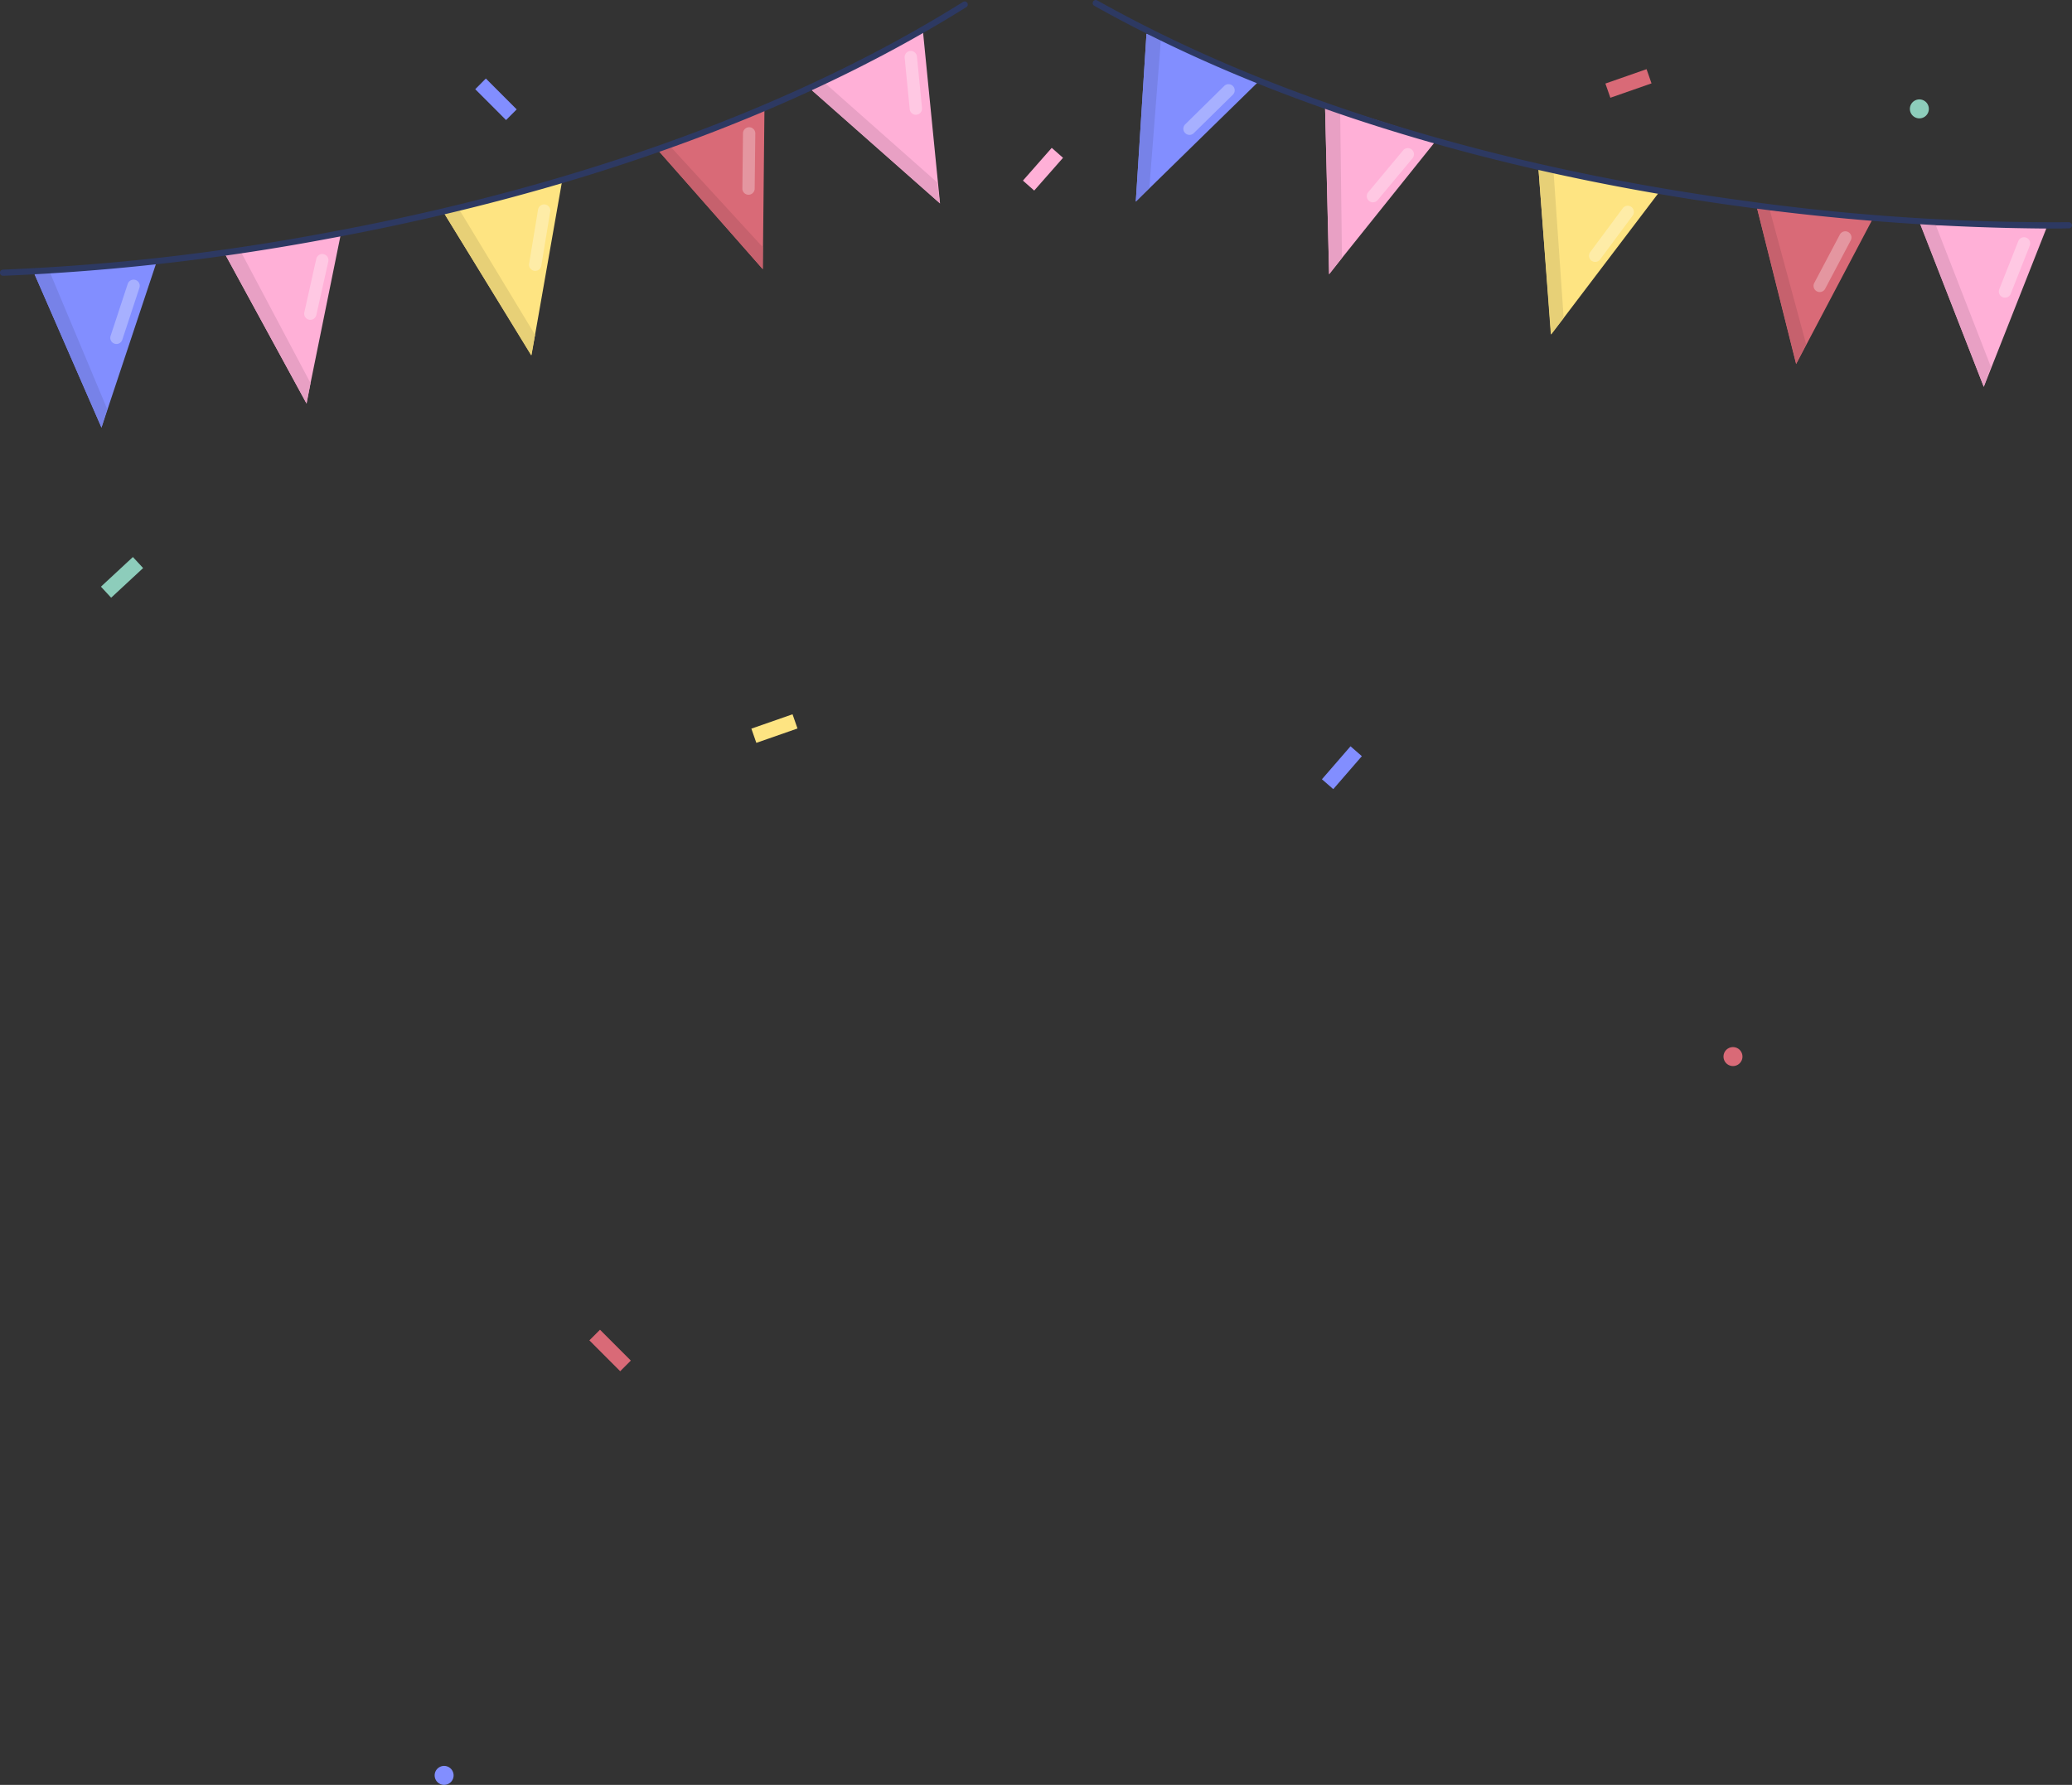 <svg xmlns="http://www.w3.org/2000/svg" width="286.375" height="246.722" viewBox="0 0 286.375 246.722"><rect x="0" y="0" width="286.375" height="246.722" fill="#333333" stroke="none"/><defs><style>.a{fill:#828eff;}.b{fill:#7782e8;}.c{fill:#ffb0d7;}.d{fill:#fee482;}.e{fill:#d96a77;}.f{fill:#e8a0c4;}.g{fill:#e7d077;}.h{fill:#c6616d;}.i{fill:#2d3962;}.j{opacity:0.3;}.k{fill:#fff;}.l{fill:#8dcdbb;}</style></defs><g transform="translate(0 0.209)"><g transform="translate(4.726 36.185)"><path class="a" d="M378.152,327.995l-7.56,22.71-9.3-21.316Z" transform="translate(-361.294 -327.995)"/></g><g transform="translate(4.726 37.384)"><path class="b" d="M361.294,329.64l9.3,21.316.794-2.555-7.946-18.957Z" transform="translate(-361.294 -329.444)"/></g><g transform="translate(31.092 32.138)"><path class="c" d="M409.205,323.1l-4.756,23.415-11.261-20.66Z" transform="translate(-393.189 -323.099)"/></g><g transform="translate(61.277 24.387)"><path class="d" d="M429.7,318.435l12.181,19.8,4.308-24.517" transform="translate(-429.702 -313.723)"/></g><g transform="translate(90.828 14.533)"><path class="e" d="M465.449,307.663l14.6,16.621.232-22.482" transform="translate(-465.449 -301.802)"/></g><g transform="translate(111.953 4.08)"><path class="c" d="M491,297.088l17.972,15.9-2.363-23.834" transform="translate(-491.003 -289.159)"/></g><g transform="translate(31.197 34.569)"><path class="f" d="M393.316,326.541,404.5,347.056l.537-2.837-9.633-18.18Z" transform="translate(-393.316 -326.039)"/></g><g transform="translate(112.21 11.189)"><path class="f" d="M491.313,298.856l17.7,15.616-.383-2.9-15.6-13.811Z" transform="translate(-491.313 -297.758)"/></g><g transform="translate(61.265 28.555)"><path class="g" d="M429.687,319.266l12.15,19.857.536-2.837-10.6-17.522Z" transform="translate(-429.687 -318.764)"/></g><g transform="translate(90.95 20.037)"><path class="h" d="M465.6,309.007l14.463,16.371.007-3L467.293,308.46Z" transform="translate(-465.596 -308.46)"/></g><path class="i" d="M356,322.137a.426.426,0,0,1-.007-.852,310.073,310.073,0,0,0,45.03-5.158c23.774-4.381,58.278-13.462,87.647-31.839a.426.426,0,1,1,.451.722c-29.488,18.452-64.11,27.564-87.961,31.959a311.02,311.02,0,0,1-45.152,5.168Z" transform="translate(-355.578 -284.223)"/><g class="j" transform="translate(125.026 6.837)"><path class="k" d="M508.371,301.314a.853.853,0,0,1-.847-.769l-.7-7.116a.852.852,0,0,1,1.7-.167l.7,7.116a.852.852,0,0,1-.765.932C508.427,301.312,508.4,301.314,508.371,301.314Z" transform="translate(-506.817 -292.493)"/></g><g class="j" transform="translate(102.605 17.437)"><path class="k" d="M480.547,314.588h-.01a.851.851,0,0,1-.842-.861l.085-7.569a.852.852,0,1,1,1.7.019l-.085,7.569A.852.852,0,0,1,480.547,314.588Z" transform="translate(-479.695 -305.315)"/></g><g class="j" transform="translate(73.117 28.063)"><path class="k" d="M444.878,327.343a.885.885,0,0,1-.14-.012.852.852,0,0,1-.7-.98l1.232-7.468a.852.852,0,1,1,1.681.277l-1.232,7.469A.852.852,0,0,1,444.878,327.343Z" transform="translate(-444.024 -318.169)"/></g><g class="j" transform="translate(42.039 34.91)"><path class="k" d="M407.284,335.544a.853.853,0,0,1-.832-1.037l1.651-7.387a.852.852,0,1,1,1.663.371l-1.651,7.387A.852.852,0,0,1,407.284,335.544Z" transform="translate(-406.431 -326.452)"/></g><g class="j" transform="translate(15.243 38.447)"><path class="k" d="M374.87,339.623a.853.853,0,0,1-.81-1.119l2.367-7.189a.852.852,0,0,1,1.619.533l-2.368,7.189A.851.851,0,0,1,374.87,339.623Z" transform="translate(-374.017 -330.73)"/></g></g><g transform="translate(151.023)"><g transform="translate(5.956 4.652)"><path class="a" d="M562.572,296.087l-17.1,16.723,1.479-23.214Z" transform="translate(-545.469 -289.596)"/></g><g transform="translate(5.956 4.652)"><path class="b" d="M546.948,289.6l-1.479,23.214,1.873-1.907,1.6-20.5Z" transform="translate(-545.469 -289.596)"/></g><g transform="translate(32.103 14.355)"><path class="c" d="M592.6,306.229l-14.932,18.636-.567-23.531Z" transform="translate(-577.098 -301.334)"/></g><g transform="translate(61.586 23.046)"><path class="d" d="M612.763,311.847l1.776,23.193,15.037-19.82" transform="translate(-612.763 -311.847)"/></g><g transform="translate(91.838 28.858)"><path class="e" d="M649.357,318.878l5.383,21.473,10.483-19.881" transform="translate(-649.357 -318.878)"/></g><g transform="translate(114.451 31.092)"><path class="c" d="M676.711,321.58l8.708,22.381,8.794-22.273" transform="translate(-676.711 -321.58)"/></g><g transform="translate(32.115 14.56)"><path class="f" d="M577.113,301.583l.564,23.367,1.774-2.276-.253-20.58Z" transform="translate(-577.113 -301.583)"/></g><g transform="translate(114.323 30.691)"><path class="f" d="M676.556,321.28l8.831,22.582.987-2.757-7.783-20.01Z" transform="translate(-676.556 -321.095)"/></g><g transform="translate(61.595 23.002)"><path class="g" d="M612.774,311.794l1.725,23.225,1.774-2.276-1.414-20.438Z" transform="translate(-612.774 -311.794)"/></g><g transform="translate(91.807 28.674)"><path class="h" d="M649.32,318.656l5.426,21.595,1.38-2.667-5.048-18.635Z" transform="translate(-649.32 -318.656)"/></g><path class="i" d="M670.331,315.563a327.716,327.716,0,0,1-42.474-3.048c-24.033-3.257-59.047-10.715-89.375-27.747a.426.426,0,0,1,.417-.743c30.206,16.963,65.1,24.4,89.056,27.644a310.026,310.026,0,0,0,45.223,3.015.448.448,0,0,1,.438.413.426.426,0,0,1-.413.439C673.159,315.537,672.157,315.563,670.331,315.563Z" transform="translate(-538.265 -283.97)"/><g class="j" transform="translate(125.241 32.792)"><path class="k" d="M690.616,331.991a.852.852,0,0,1-.793-1.166l2.628-6.648a.852.852,0,1,1,1.585.627l-2.628,6.648A.853.853,0,0,1,690.616,331.991Z" transform="translate(-689.764 -323.637)"/></g><g class="j" transform="translate(99.63 31.973)"><path class="k" d="M659.635,331.041a.853.853,0,0,1-.753-1.251l3.536-6.69a.852.852,0,1,1,1.507.8l-3.536,6.69A.853.853,0,0,1,659.635,331.041Z" transform="translate(-658.783 -322.646)"/></g><g class="j" transform="translate(68.603 28.424)"><path class="k" d="M622.1,326.132a.852.852,0,0,1-.684-1.36l4.509-6.074a.852.852,0,0,1,1.368,1.015l-4.51,6.075A.849.849,0,0,1,622.1,326.132Z" transform="translate(-621.251 -318.353)"/></g><g class="j" transform="translate(37.882 20.452)"><path class="k" d="M584.94,316.224a.853.853,0,0,1-.654-1.4l4.844-5.811a.853.853,0,0,1,1.309,1.092l-4.843,5.81A.852.852,0,0,1,584.94,316.224Z" transform="translate(-584.089 -308.709)"/></g><g class="j" transform="translate(12.534 11.636)"><path class="k" d="M554.278,305.055a.852.852,0,0,1-.6-1.46l5.391-5.306a.852.852,0,1,1,1.195,1.215l-5.39,5.3A.849.849,0,0,1,554.278,305.055Z" transform="translate(-553.426 -298.045)"/></g></g><g transform="translate(13.95 9.561)"><g transform="translate(89.899 89.174)"><rect class="d" width="6.026" height="2.081" transform="translate(6.375 1.964) rotate(160.755)"/></g><g transform="translate(51.733 1.296)"><path class="a" d="M439.292,302.842l-4.26-4.267L436.5,297.1l4.26,4.267Z" transform="translate(-435.031 -297.103)"/></g><g transform="translate(127.434 10.876)"><path class="c" d="M526.6,313.219l3.983-4.528,1.559,1.376-3.983,4.528Z" transform="translate(-526.604 -308.691)"/></g><g transform="translate(168.757 93.6)"><path class="a" d="M582.11,410.124l-3.95,4.557-1.569-1.364,3.95-4.557Z" transform="translate(-576.592 -408.76)"/></g><g transform="translate(207.935 0)"><rect class="e" width="6.026" height="2.081" transform="matrix(-0.944, 0.33, -0.33, -0.944, 6.375, 1.964)"/></g><g transform="translate(0 67.433)"><path class="l" d="M372.453,381.209l4.418-4.1,1.413,1.526-4.418,4.1Z" transform="translate(-372.453 -377.106)"/></g><g transform="translate(250.02 4.176)"><path class="l" d="M674.892,301.9a1.31,1.31,0,1,1,1.31,1.312A1.311,1.311,0,0,1,674.892,301.9Z" transform="translate(-674.892 -300.587)"/></g><g transform="translate(46.124 234.536)"><path class="a" d="M428.247,580.556a1.31,1.31,0,1,1,1.309,1.313A1.311,1.311,0,0,1,428.247,580.556Z" transform="translate(-428.247 -579.244)"/></g><g transform="translate(67.508 174.246)"><path class="e" d="M455.584,506.313l4.26,4.267-1.469,1.471-4.26-4.267Z" transform="translate(-454.115 -506.313)"/></g><g transform="translate(224.259 135.176)"><path class="e" d="M643.73,460.364a1.31,1.31,0,1,1,1.31,1.312A1.311,1.311,0,0,1,643.73,460.364Z" transform="translate(-643.73 -459.052)"/></g></g></svg>
